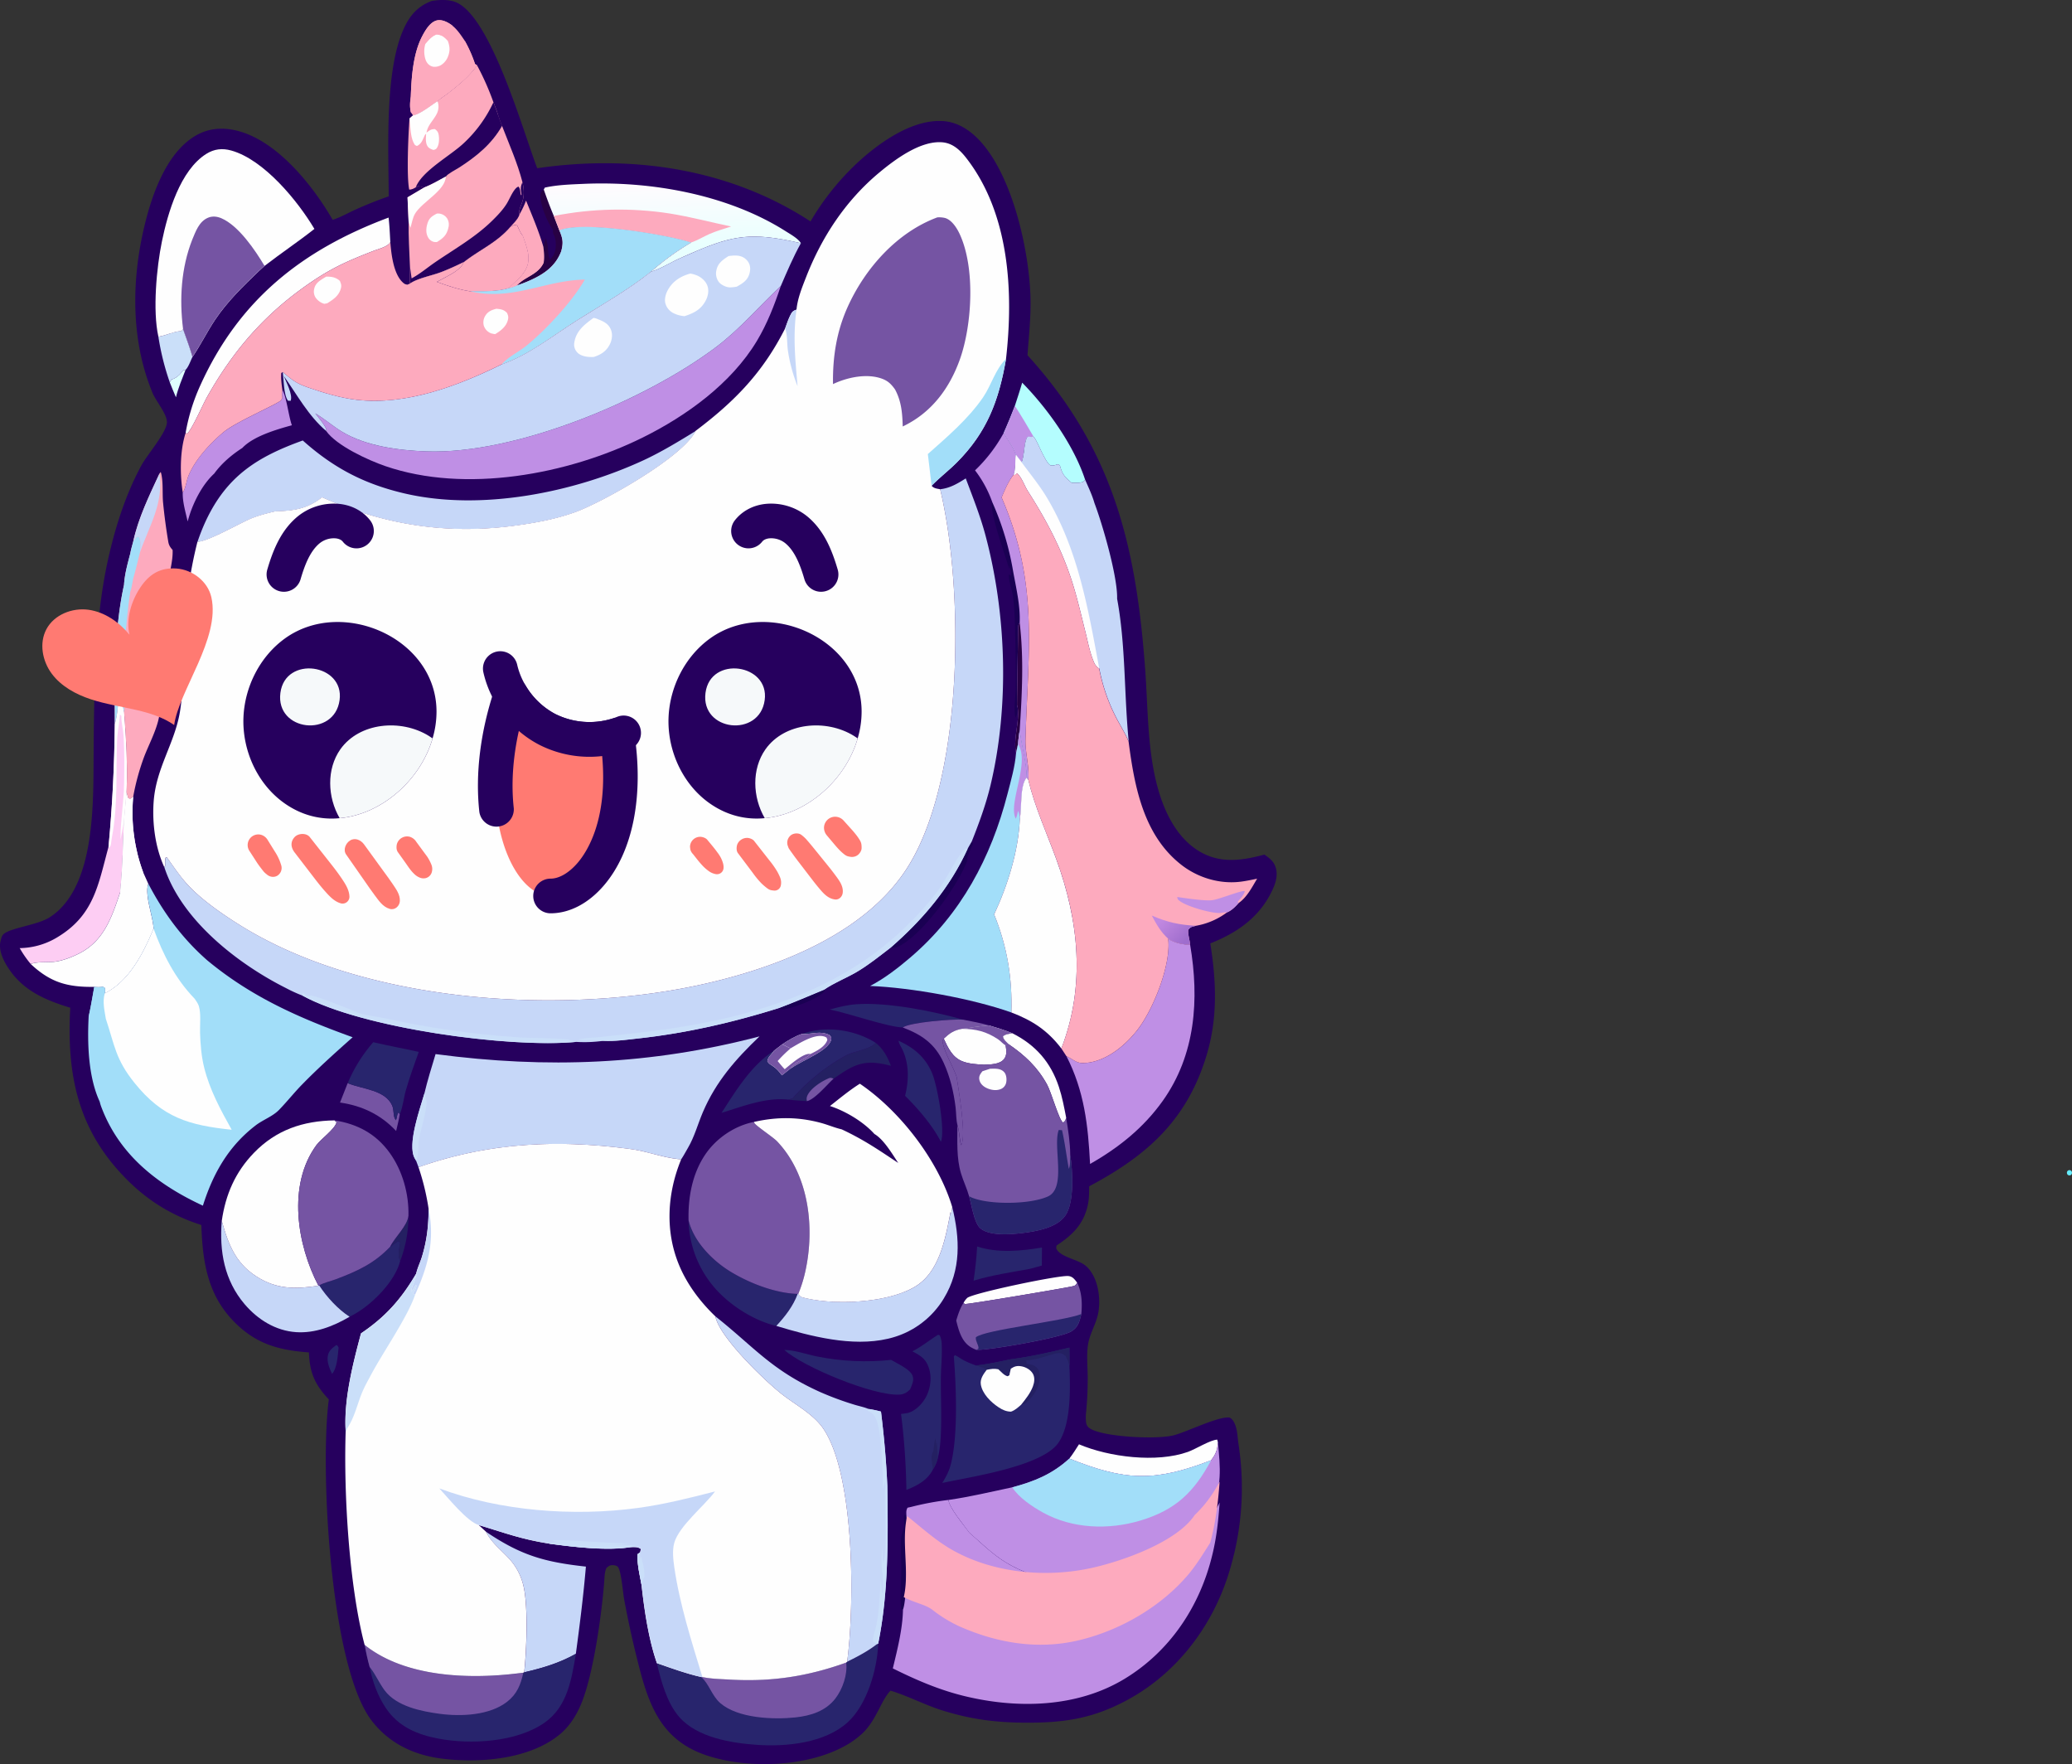 <svg xmlns="http://www.w3.org/2000/svg" xmlns:xlink="http://www.w3.org/1999/xlink" viewBox="0 0 1959.91 1668.36"><rect x="0" y="0" width="1959.91" height="1668.36" fill="#333333" stroke="none"/><defs><style>.cls-1{fill:#26005e;}.cls-2{fill:#defefe;}.cls-3{fill:#1a0053;}.cls-4{fill:#28256d;}.cls-5{fill:#242062;}.cls-6{fill:#280144;}.cls-7{fill:#fefefe;}.cls-8{fill:#7554a3;}.cls-9{fill:#fdaabe;}.cls-10{fill:#cadff9;}.cls-11{fill:#bf8fe5;}.cls-12{fill:#b4fdfe;}.cls-13{fill:#c6d7f8;}.cls-14{fill:#fdcdf3;}.cls-15{fill:url(#linear-gradient);}.cls-16{fill:#a2def9;}.cls-17{fill:url(#linear-gradient-2);}.cls-18{fill:#64ecfc;}.cls-19{fill:#f6f9fa;}.cls-20{fill:#ff7a72;}</style><linearGradient id="linear-gradient" x1="636.88" y1="-4453.97" x2="634.99" y2="-4392.14" gradientTransform="matrix(1, 0, 0, -1, 0, -4219.27)" gradientUnits="userSpaceOnUse"><stop offset="0" stop-color="#e8fffe"/><stop offset="1" stop-color="#fffbfe"/></linearGradient><linearGradient id="linear-gradient-2" x1="1123.77" y1="-5106.41" x2="1102.47" y2="-5085.53" gradientTransform="matrix(1, 0, 0, -1, 0, -4219.27)" gradientUnits="userSpaceOnUse"><stop offset="0" stop-color="#9f6dcd"/><stop offset="1" stop-color="#c188e0"/></linearGradient></defs><g id="Layer_2" data-name="Layer 2"><g id="Layer_1-2" data-name="Layer 1"><path class="cls-1" d="M408.51.87C415.92-.29,425.2-.76,432.16,2.5c33,15.46,63,122.85,76,156.61,89.48-13.11,181.77.17,258.5,50.29A247.07,247.07,0,0,1,810,154.9c20.28-19,51.94-41.95,81.3-40.44,15.3.79,27.78,9.67,37.51,20.87,29.09,33.47,44.33,100,45.89,144.57.65,18.75-1.48,37.38-2.78,56.06,81.23,89.26,102.85,180.38,111.36,297.87,2.63,36.33,2,74.91,11.57,110.26,6.44,23.95,18.68,49.46,41.27,62,19.48,10.82,39.58,7.55,59.93,2.12,4.17,3,7.83,5.52,9.93,10.33,3.08,7.07,1.31,14.82-1.68,21.58-11.74,26.51-33.34,41.8-59.48,52.08,5.77,36.35,7.16,71-3.79,106.72-18.66,60.76-56.25,94.07-110.77,123-.08,5.35,0,10.95-1,16.21-3.62,19.05-14.43,29.68-29.9,39.81l-.28,2.64c3.4,8.42,20.53,10.21,28,16.62,11.94,10.26,14.9,32.48,11.15,47.2-2.4,9.43-7.69,17.79-9.13,27.58-1.39,9.43-.35,20-.25,29.63a323.09,323.09,0,0,1-1.49,33.79,41.39,41.39,0,0,0,0,10c.48,3,1.79,4.53,4.41,6,13.82,7.8,63.56,10.16,79,5.86,13.23-3.67,41-17.58,52.1-16.71a9.59,9.59,0,0,1,4.46,4.71c3.31,6.2,3.11,13.91,4.22,20.73q.57,3.67,1,7.36c.32,2.47.6,4.93.84,7.4s.45,4.93.62,7.41.31,4.95.42,7.43.18,5,.22,7.43,0,5,0,7.44-.09,5-.19,7.44-.23,4.95-.4,7.43-.37,5-.61,7.42-.5,4.93-.81,7.39-.64,4.91-1,7.37-.78,4.9-1.22,7.34-.91,4.87-1.42,7.3-1,4.85-1.62,7.26-1.18,4.82-1.82,7.21-1.31,4.79-2,7.16c-15.14,52.13-49.12,97.9-97.1,123.89-32,17.36-59,21.59-94.78,21.53-28.83,0-53.06-3-80.69-11.72-16.62-5.22-32.22-13.64-48.67-18.57-9.09,9.57-12.86,26.75-25.8,39.71-1.36,1.29-2.77,2.54-4.22,3.73s-2.94,2.34-4.47,3.44-3.1,2.14-4.69,3.13-3.23,1.93-4.9,2.8c-35.47,19.21-89.31,21.1-127.48,9.2-45.83-14.27-57.5-48.81-68-91.53q-7.15-28.47-12.46-57.34c-1.11-6.35-2.56-25-5.55-29.79-.88-1.4-2.89-1.87-4.45-2-3.22-.22-4.3.66-6.59,2.54-1.92,4-1.8,8.26-2.14,12.62-2.32,30.56-10.28,88.68-22,116.42-4.59,10.83-11,21-20.14,28.5-28.49,23.49-75.18,27.2-110.3,23-26.92-3.21-50.59-14.08-67.43-35.88-39.72-51.39-49.17-240.15-40.64-304-13.13-13.78-18.23-25.32-18.82-44.41-26.81-2-47.69-7.15-67.77-26.06-27.79-26.14-32.78-58.06-34-94.46-31.15-9.87-55.93-26.45-77.8-50.74C71.93,1062.65,63.22,1012,66.47,953.06c-24.68-7.57-46.24-16.82-60.22-40.12-4-6.59-7.77-15.54-5.64-23.34.58-2.11,1-4.46,2.61-6,6-6,31.85-8.62,43.37-15.84a54.33,54.33,0,0,0,4.52-3.14c1.46-1.12,2.87-2.3,4.21-3.55C90.45,828.3,88.18,755.54,88.58,711q.11-33.44,1.14-66.87c1.41-39.68,4.19-78.45,13-117.27,6.74-29.73,16.55-60.15,31.18-87,5.21-9.56,23.71-30.87,24-40.37.22-7.85-10.34-20-13.58-27.82-20.53-49.45-20.07-105.89-7.84-157.33,7-29.56,20.61-69.61,48.5-86,12.51-7.36,26.32-8.14,40.14-4.51,37.6,9.87,71.12,52.07,89.52,84.05,7.16-2.18,14.29-6.33,21.15-9.44q15.64-7.11,31.9-12.74C367.54,141.39,363.66,67,382,27,387.67,14.49,395.46,5.61,408.51.87Z"/><path class="cls-2" d="M160.58,361.55l1.64-2.67c3.62-.87,7.26-3.78,9.47-6.73,1.74-2.33,1.29-1.8,3.86-2.42-3.33,8.56-6.93,17.11-9.13,26C164.45,371,162.36,366.35,160.58,361.55Z"/><path class="cls-3" d="M736.25,953.52c14.64-5.37,29-11.7,43.41-17.61l.1,2.06c-7.62,7.41-28.62,15-39.2,16.89Z"/><path class="cls-4" d="M318.2,1272c1.59,1,.77.26,2.06,2.5-.68,6.94-1.37,19.83-6.19,24.79-2.39-4.94-5-11.35-4-16.93C311,1277.13,314.24,1275,318.2,1272Z"/><path class="cls-5" d="M369,1179.18c4.46-9.22,16.36-19.64,17.39-29.49a120,120,0,0,1-7.89,43c-2.56-5.93-1-11.67.12-17.72l-1.82-.82.06-.42C374.09,1175.41,371.54,1177.27,369,1179.18Z"/><path class="cls-3" d="M854.14,1522.26l-1.77-.21c-1.4-12.07.16-25.43.24-37.69.06-9.7-1.06-20-.25-29.67.47-5.51,3.58-9.11,2.92-15-.31-2.87-.51-4.37.34-7.12l1.72.28C858.27,1447.9,858.69,1510.85,854.14,1522.26Z"/><path class="cls-3" d="M919.24,795.77l1.1,2.47c-2.25,4.93-5.1,10.47-6,15.84l1.3-1.9c-8.15,23.72-44.12,74.09-67,83.44-2.35,1-3.63.79-6.07.48,30.35-26.42,56.07-56.74,72.81-93.6Z"/><path class="cls-6" d="M514.36,179.26c2.94,8.44,6,16.73,9.5,25l5.27,13.7c3.27,7.82,3.85,11.52,1.77,19.69-5.23,14-16.09,21.58-29.24,27.5a134.16,134.16,0,0,1-12.85,5c7.74-8.64,20.09-10,25.45-21.69.94-5.17.3-9.78-.29-14.94a51.74,51.74,0,0,1,2.15-8c3.23,5.82,1.18,13.65,4.06,19.89a15.64,15.64,0,0,0,3.9-5.19c2.19-5,2.3-12.81,0-17.72-1-2.23-.86-.95-1-3.76,0-.59,0-1.18,0-1.77a3.16,3.16,0,0,1-.43-.38c-5.09-6.48-12.17-24.36-11.43-32.59C511.56,181.07,512.25,180.91,514.36,179.26Z"/><path class="cls-3" d="M956.79,540.61c-.79-1.79-1.41-3.68-2.09-5.51l0,2.68-.32-.31c-3.06-11-19.1-54.62-15.77-62.51a269.26,269.26,0,0,1,19.65,65.12c2.8,15.53,7,33,6.23,48.78a7.68,7.68,0,0,0-1.38,3.24c0,.21-1.28,74-1.11,75a9.21,9.21,0,0,0,.49,1.39c.08,4.1.13,6.52-2,10.1-1.83-7.93.19-19.52.3-27.79q.12-22.29-.38-44.57c-.43-13.67-.42-28.14-2.15-41.68-.93-7.3-4.21-14.12-4.13-21.47l1.75,1.32,1.21-1.91-.67.41Z"/><path class="cls-7" d="M911.49,1232a20,20,0,0,1,3.39-4.48c5-4.52,86.39-21.65,95.68-20.73,4.16.42,6,3.29,8.36,6.31-1.79,2.75-1.77,2.8-5.08,3.53-9.13,2-99.23,17.2-101.41,16.63Z"/><path class="cls-7" d="M957.53,977.15c21.93,11,36.3,27.29,44.08,50.75,3.15,9.5,5,19.41,6.91,29.23-.81,2.62-.74,3-2.92,4.55-3.85-2.23-11-28.5-15.21-36.09-9.11-16.56-21-27.58-36.45-38.16-2.11-2.14-4.83-4.15-5.29-7.27C950.86,977.94,954.57,977.75,957.53,977.15Z"/><path class="cls-8" d="M328.88,1024.32l1.19.5c13,5.23,34.31,6,40.85,20.66,1.07,2.39,1.15,5.12,1.46,7.68s.52,4,2,6.24c1.5-2.72.62-4.91,2.59-7.41l1.17,1.73c-.81,5.34-2.23,10.64-3.43,15.91-14.53-15.52-32.29-23.92-53.09-26.92Z"/><path class="cls-9" d="M497.59,189.7c5.77,14.28,12.13,28.94,16.38,43.74.59,5.16,1.23,9.77.29,14.94-5.36,11.66-17.71,13.05-25.45,21.69a31.24,31.24,0,0,1-7.46,2.52c6-6.55,12.72-10.49,16.72-19.17,4.64-10-.19-20.83-3.45-30.48-2.36-2.13-3.88-6.77-5.39-9.7-3.09-.94-3.82,0-6.67,1.39,2.92-3.35,7.22-7.23,8.6-11.47A90.29,90.29,0,0,0,497.59,189.7Z"/><path class="cls-9" d="M494.62,222.94c-1-6.79-2.82-11.06-.93-18.11l0,.75,1.71-.63c6.09,15.46,5.86,32.16,11.22,47.79,2.45-1.65,4.79-3.41,7.62-4.36-5.36,11.66-17.71,13.05-25.45,21.69a31.24,31.24,0,0,1-7.46,2.52c6-6.55,12.72-10.49,16.72-19.17C502.71,243.37,497.88,232.59,494.62,222.94Z"/><path class="cls-10" d="M173.15,311.07c3,8.76,6.46,17.53,8.92,26.47-1.69,3.37-3.85,9.77-6.52,12.19-2.57.62-2.12.09-3.86,2.42-2.21,3-5.85,5.86-9.47,6.73l-1.64,2.67a244.4,244.4,0,0,1-10.76-43.12c7-1.07,13.3-4.45,20.68-5.33l1.28-.14Z"/><path class="cls-5" d="M828.27,986.21c7.06,5.49,11.36,13.51,14.48,21.76-16.12-4.12-27-4.77-41.75,3.94-4.3,2.53-8.37,5.49-12.55,8.21-6,5.46-17.85,19.73-25.17,21.23-5.93-.29-11.78-.75-17.68-1.36,1.42-.35,2.82-.85,4.21-1.3a186.54,186.54,0,0,1,50.34-40.43C807.76,994.12,823.23,992.43,828.27,986.21Z"/><path class="cls-8" d="M763.28,1041.35a7.51,7.51,0,0,1,.29-4.89c2.68-6.65,12.47-13.09,18.69-15.93,3-1.39,3.21-1.55,6.19-.41C782.47,1025.58,770.6,1039.85,763.28,1041.35Z"/><path class="cls-4" d="M784.81,954.72c8.51-2.28,16.62-4.38,25.45-5,29.54-2,72.36,6.57,100.77,14.58-9.62-.72-50.5,2.49-57.09,7.41C839.6,971.29,802.31,958.18,784.81,954.72Z"/><path class="cls-4" d="M924.28,1178.82c19.25,6.49,41.74,4.32,61.34,1l-.17,17.1-11.63,3.16c-17.68,3.18-35.69,5.88-52.89,11.1C922.5,1200.34,923.68,1189.75,924.28,1178.82Z"/><path class="cls-8" d="M853.94,971.74c6.59-4.92,47.47-8.13,57.09-7.41,8.11,1.65,16.38,3.06,24.32,5.38-8.53.68-17,2-25.48,3.3-7.65,1.4-11.53,4.07-17.16,9.35-1.46,2.16-1.41,2.08-.83,4.51,2.51,10.61,9.33,21,13,31.48,1.75,11.41,9.64,57.08,4.29,64.77-1.77-6.34-1.47-12.78-3.48-19-1.35-5-1.16-11.51-1.79-16.75-1.76-14.46-5.21-29-11.29-42.28C884.31,987,871.81,978.49,853.94,971.74Z"/><path class="cls-4" d="M849.83,984.24c14.38,6.41,25.14,15.32,31.63,30.15,5,11.31,12.82,54.42,8.54,65.46-7.79-15.34-21.69-31.48-33.89-43.49,3.82-15.19,4-31.85-3.67-46a24.61,24.61,0,0,1-2.17-4.65C850.12,985.24,850,984.74,849.83,984.24Z"/><path class="cls-7" d="M935.35,969.71c7.52,2.22,14.9,4.48,22.18,7.44-3,.6-6.67.79-8.88,3,.46,3.12,3.18,5.13,5.29,7.27l-2.68,1.2c.61,4.38,1.5,9-1.38,12.8-4,5.37-13.24,5.28-19.22,5.5-6.44-.31-14-.77-20-3.08-9.76-3.71-13.77-12.69-17.92-21.49,5.63-5.28,9.51-8,17.16-9.35C918.33,971.74,926.82,970.39,935.35,969.71Z"/><path class="cls-8" d="M935.35,969.71c7.52,2.22,14.9,4.48,22.18,7.44-3,.6-6.67.79-8.88,3,.46,3.12,3.18,5.13,5.29,7.27l-2.68,1.2c-2.41-1.16-4.79-4.16-7.18-5.74-11.26-7.44-20.77-9.74-34.21-9.88C918.33,971.74,926.82,970.39,935.35,969.71Z"/><path class="cls-4" d="M741.88,1276.68c9.8.07,20.85,4.15,30.59,6.1q4.34.88,8.7,1.59c2.92.48,5.84.89,8.77,1.26s5.85.66,8.79.92,5.88.44,8.83.58,5.89.21,8.84.24,5.9,0,8.85-.09,5.9-.23,8.84-.43,5.88-.46,8.81-.77c5.8,3.56,17.86,8.64,20.31,15,1.7,4.43-.73,8.94-2.36,13-3.1,2.91-5.75,4.59-10.09,4.85C826.58,1320.39,760.08,1293,741.88,1276.68Z"/><path class="cls-4" d="M369,1179.18c2.58-1.91,5.13-3.77,7.86-5.46l-.06.42,1.82.82c-1.1,6-2.68,11.79-.12,17.72-4.74,18.68-25,39.22-41.1,48.9-2.19,1.31-4.39,2.57-6.66,3.71-10.88-7-21.8-18.81-28.78-29.67,4.56-2.6,10.81-3.9,15.78-5.77C338,1202.23,353.88,1195,369,1179.18Z"/><path class="cls-7" d="M1020.63,1365.93c28.51,12.11,73.33,17.73,103,7.18,7.29-2.59,21.31-11.43,27.78-11.59l.59,2.47c-.56,7.72-1.85,11-6.43,17.08-53.33,20.61-81.26,19.63-134.09-1.65C1014.85,1375.2,1017.67,1370.44,1020.63,1365.93Z"/><path class="cls-4" d="M353,985.63c14.32,3.35,28.76,6,43.1,9.19-4.27,12-8.68,24-12.2,36.31-2,6.93-2.85,16.23-5.77,22.59L377,1052c-2,2.5-1.09,4.69-2.59,7.41-1.47-2.21-1.68-3.7-2-6.24s-.39-5.29-1.46-7.68c-6.54-14.7-27.83-15.43-40.85-20.66l-1.19-.5q1.1-2.64,2.31-5.24t2.52-5.14q1.31-2.54,2.72-5c.95-1.66,1.92-3.3,2.93-4.92s2.06-3.22,3.13-4.79,2.18-3.13,3.32-4.67,2.3-3,3.5-4.52S351.74,987.06,353,985.63Z"/><path class="cls-4" d="M651.31,1154.13c5,20.38,22.68,38.27,40.22,48.81,17.79,10.68,42,20.09,62.92,20.72-4.34,11.65-11.86,21.25-20.22,30.29-18.25-4.25-37.66-15.82-51.18-28.67A100.86,100.86,0,0,1,651.31,1154.13Z"/><path class="cls-11" d="M267.09,368.78c3.94,6.53,5.86,24.66,9,33.4-14.31,3.94-36.38,10.31-46.89,21.48-9.87,6.33-19.67,14.62-26.53,24.18-11.21,10.27-19.68,26.91-24,41.31-.4,1.33-.8,2.64-1.18,4-1.9-8.64-4.94-18.53-4.64-27.37,3-4.37,3.35-10.83,5.39-15.77,6.39-15.49,20.69-31,33.47-41.53,11.46-9.43,50.63-26.27,54-29.8a10.86,10.86,0,0,0,1.35-2.49,29.39,29.39,0,0,1-.22-5.93C267,369.74,267,369.27,267.09,368.78Z"/><path class="cls-12" d="M966.88,361.91c23.81,24.16,48.87,59.22,59.55,91.81a11.66,11.66,0,0,1-1,1.23c-2.38,2.24-8.54,1.56-11.78,1.68-5.89-5.13-8.39-7.22-10.63-14.79-.63-2.14,0-1.08-2-2.82-2.25.62-4.64,1.51-7,1.16-4.35-.65-12.35-21.95-15.54-26.19l-1-1.22c-3.14,1.32-5.46-1.2-6.66,1.88-2.64,6.81-2,15.3-4.61,22.46l-5.44-7c-1.84-6.67-7.83-14.54-11.39-20.63,3.81-8.44,7.24-16.95,10.56-25.59C962.31,376.56,964.75,369.27,966.88,361.91Z"/><path class="cls-11" d="M960,383.85c6.16,9.45,11.84,19.19,17.54,28.92-3.14,1.32-5.46-1.2-6.66,1.88-2.64,6.81-2,15.3-4.61,22.46l-5.44-7c-1.84-6.67-7.83-14.54-11.39-20.63C953.23,401,956.66,392.49,960,383.85Z"/><path class="cls-9" d="M482.56,214.63c2.85-1.36,3.58-2.33,6.67-1.39,1.51,2.93,3,7.57,5.39,9.7,3.26,9.65,8.09,20.43,3.45,30.48-4,8.68-10.7,12.62-16.72,19.17-11.58,3.49-24.82,2.85-36.84,2.87-10.74-1.61-21.13-5.26-31.34-8.88,1.81-.94,3.62-1.9,5.42-2.86,6.3-3.39,17.83-8.82,19.92-15.78C453.46,236.13,469.54,229.72,482.56,214.63Z"/><path class="cls-4" d="M863,1278c8.93-4.49,16-10.53,24.43-15.69l1.48.54a22.67,22.67,0,0,1,1.88,9.29c.44,10.18-.67,20.8-.82,31-.29,20,2.09,57.56-2.83,75.46a33,33,0,0,1-4.76,11.18c-.05.14-.1.28-.16.42-5.19,9.91-14.91,14.94-24.85,18.87q-.29-18-1.55-36t-3.53-35.89a54.22,54.22,0,0,0,6.1-.84c7-1.54,13.65-8.31,17.08-14.38,4.5-8,6.1-18.31,3.48-27.18C876.1,1285.27,871.3,1282.35,863,1278Z"/><path class="cls-5" d="M882.35,1389.84c-.22-5.09-2.31-10.93-.31-15.8a13.14,13.14,0,0,0,1.18-4.52,92.71,92.71,0,0,1,1.35-9.2,25.75,25.75,0,0,1,1.06,7.1l.8-4c-.35,4.76.56,10.35.68,15.23A33,33,0,0,1,882.35,1389.84Z"/><path class="cls-9" d="M388.56,91.3c.68-18.52,2.16-40.76,11-57.44,2.91-5.46,7.44-13.23,13.93-14.6,5-1,10.36,1.94,14.18,4.79,5,4,8.19,9,11.74,14.17a124.74,124.74,0,0,1,9.89,22.3l2,1.32c-8,10.85-17.12,18.18-27.64,26.39-3,2.34-7.36,4.86-9.79,7.59-6.36,3.94-16.3,12.13-23.39,13.46-.12-1.5-1-2-1.9-3.19C387.42,100.73,387.81,96.64,388.56,91.3Z"/><path class="cls-7" d="M402.4,41.33c3-3.46,6.17-7.31,10.64-8.78,5,.53,7,2.16,10.41,5.79,2.25,5.79,2.46,10.42-.14,16.18-1.61,3.56-5,7.16-8.87,8.2-2.87.77-5.33.75-7.89-.92-3.62-2.37-4.66-6.65-5.13-10.68A24.94,24.94,0,0,1,402.4,41.33Z"/><path class="cls-9" d="M388.56,91.3c.68-18.52,2.16-40.76,11-57.44,2.91-5.46,7.44-13.23,13.93-14.6,5-1,10.36,1.94,14.18,4.79a69.71,69.71,0,0,1,2.87,10.43c-1.7.38-2.66,0-4.31-.44a7.42,7.42,0,0,0-2.82,4.3c-3.36-3.63-5.4-5.26-10.41-5.79-4.47,1.47-7.62,5.32-10.64,8.78l-2.47-.4c-6.73,6-5.92,42.51-6.44,51.75-.13,2.3-.15,4.64-.33,6.93a12,12,0,0,1-1.85,5.13c-1.54-.11-.66.12-2.42-1.19C388.54,99.44,388.52,95.42,388.56,91.3Z"/><path class="cls-9" d="M439.45,38.22a124.74,124.74,0,0,1,9.89,22.3l2,1.32c-8,10.85-17.12,18.18-27.64,26.39-3,2.34-7.36,4.86-9.79,7.59-6.36,3.94-16.3,12.13-23.39,13.46-.12-1.5-1-2-1.9-3.19-1.15-5.36-.76-9.45,0-14.79,0,4.12,0,8.14.33,12.25,1.76,1.31.88,1.08,2.42,1.19,12.76-10.34,35.46-32.45,44.24-46C440.57,51,441.25,47.27,439.45,38.22Z"/><path class="cls-11" d="M949.42,409.44c3.56,6.09,9.55,14,11.39,20.63-.77,6.35.15,12.76-1.95,18.82-5,6.14-8.36,14.33-11.44,21.6,35.41,81.75,25,143.81,22.61,229.07-.35,12.56,3.81,25.78,2.67,38l-1.6-2.14c-.34-14.87-5-30-6.58-44.86-.59,4.4-1.29,8.8-1.6,13.23l-1.82,8.38c-3-13.89,3.62-29,1.42-43.68a9.21,9.21,0,0,1-.49-1.39c-.17-1,1.07-74.77,1.11-75a7.68,7.68,0,0,1,1.38-3.24c.75-15.76-3.43-33.25-6.23-48.78A269.26,269.26,0,0,0,938.64,475a109,109,0,0,0-16.35-30.17A145.75,145.75,0,0,0,949.42,409.44Z"/><path class="cls-6" d="M964.52,588.86c4,33.81,2.24,67.83,0,101.68-.59,4.4-1.29,8.8-1.6,13.23l-1.82,8.38c-3-13.89,3.62-29,1.42-43.68a9.21,9.21,0,0,1-.49-1.39c-.17-1,1.07-74.77,1.11-75A7.68,7.68,0,0,1,964.52,588.86Z"/><path class="cls-13" d="M209.77,1154.66c6.63,23.78,14,42.09,36.61,54.83,18,10.13,35,9.48,54.84,6.45l.7-.32c7,10.86,17.9,22.72,28.78,29.67-15.22,8.94-32.65,15.8-50.63,14.57-19.43-1.32-36.31-11.91-48.7-26.47C212.22,1210.88,207.4,1183.38,209.77,1154.66Z"/><path class="cls-4" d="M758.43,977.87c19.64-7.1,42.82-5,61.62,3.84a72.7,72.7,0,0,1,8.22,4.5c-5,6.22-20.51,7.91-28.12,12a186.54,186.54,0,0,0-50.34,40.43c-1.39.45-2.79,1-4.21,1.3-21.55-2.28-42.87,6.39-63.07,12.51,13.67-21.15,28-44.87,49.69-58.87l7.77-6C745.87,983.74,751.74,980.17,758.43,977.87Z"/><path class="cls-7" d="M758.43,977.87l1,0c9.28.27,16.32-3.34,25.21,1,1,1.42,2,2,1.67,3.88-1.15,6.31-9.83,11.48-15,14.51-7.74,4.52-15.58,8-23.07,13-.17.11-.36.2-.54.3l-8.1,6.38c-2.79-3.75-5-6.39-8.9-8.93-2.15-1.41-3.57-2.1-4.89-4.39.77-4,2.85-5.35,5.24-8.47l1.16-1.55,7.77-6C745.87,983.74,751.74,980.17,758.43,977.87Z"/><path class="cls-8" d="M732.22,993.63l7.77-6c2.59,1.36,5.17,2.67,7.86,3.85a116.35,116.35,0,0,0-12.27,12c2.17,2.55,4.31,5.32,6.68,7.69,5.13-4.11,16.71-14.59,23.33-14.48a6.35,6.35,0,0,1,1,.14c-5.48,5.83-13.66,6.32-18.84,13.73l-8.1,6.38c-2.79-3.75-5-6.39-8.9-8.93-2.15-1.41-3.57-2.1-4.89-4.39.77-4,2.85-5.35,5.24-8.47Z"/><path class="cls-8" d="M758.43,977.87l1,0c9.28.27,16.32-3.34,25.21,1,1,1.42,2,2,1.67,3.88-1.15,6.31-9.83,11.48-15,14.51-7.74,4.52-15.58,8-23.07,13-.17.11-.36.2-.54.3,5.18-7.41,13.36-7.9,18.84-13.73,5.59-2.71,13.07-6.38,15.68-12.41.63-1.49.28-1.24-.36-3.1a7.62,7.62,0,0,0-2.74-1.19c-9.26-2.39-23.51,6.8-31.28,11.3-2.69-1.18-5.27-2.49-7.86-3.85C745.87,983.74,751.74,980.17,758.43,977.87Z"/><path class="cls-14" d="M108.61,684.69c4.35-15,3.16-34.16,5.89-50.17,1.28,12.79.07,26.56,2.88,39,1.89,25,3.47,50.61,2.28,75.73l-2.48,28.25c-.94,22.12-1.22,44.33-3.56,66.37-7.8,23.33-15.25,45.92-38.74,57.79-6.77,3.43-15.2,6.73-22.71,7.76-7,1-16.74-.27-23.12,2.24a102.19,102.19,0,0,1-10.41-15,70.27,70.27,0,0,0,34.25-9.46c35.94-20.91,39.84-49.86,49.7-86.09C106.38,760.75,108.11,725.36,108.61,684.69Z"/><path class="cls-7" d="M108.61,684.69c4.35-15,3.16-34.16,5.89-50.17,1.28,12.79.07,26.56,2.88,39,1.89,25,3.47,50.61,2.28,75.73l-2.48,28.25L114,794l0-1.44c-.08-17.15,3.18-34.2,3.38-51.39.18-14.93.46-30-.47-44.95-.41-6.51-2.2-12.62-2.14-19.14l-1.36-1.3c-.52,8.32-2.35,16.58-2.66,24.83-1.14,30,.87,61.25-4.83,90.92-.45,2.31-.63,4.62-1,6.94-.31,1.87-.23,1.27-1.54,3.11l-.72-.37C106.38,760.75,108.11,725.36,108.61,684.69Z"/><path class="cls-7" d="M175.54,409.56A184.28,184.28,0,0,1,189.23,365c36.65-81.27,96.24-128.53,178.33-159.23.9,7.71,1.2,15.51,1.65,23.25-2.27,4.3-11,6.34-15.76,8.19-27.59,10.68-42.95,17.76-67.29,35.31-38.8,28-67,61.43-90.3,102.92-3.89,6.9-14.38,30.86-18.78,34.63Z"/><path class="cls-8" d="M1018.92,1213.08c4.49,9.33,4.83,19.52,3.92,29.66-1.72,7.11-3,12.62-9.71,16.54-10.24,6-75.85,17.58-89.58,17.36a40.06,40.06,0,0,1-5.23-2.54c-8.76-5.33-11.51-15.94-13.82-25.21,1.76-5.92,3.65-11.67,7-16.91l.94,1.26c2.18.57,92.28-14.63,101.41-16.63C1017.15,1215.88,1017.13,1215.83,1018.92,1213.08Z"/><path class="cls-4" d="M1022.84,1242.74c-1.72,7.11-3,12.62-9.71,16.54-10.24,6-75.85,17.58-89.58,17.36l1.83-1c1.1-2.36-2.82-7-2.34-10.87C930.67,1257.69,1005.32,1249.62,1022.84,1242.74Z"/><path class="cls-13" d="M459.74,1448.67c33,22.24,55.1,28.61,94.47,32.92-2.37,27.72-5.79,54.91-9.51,82.45-15.49,8.74-31.52,13.5-48.79,17.5,2.22-20.19,3.79-61.23-.47-80.54a57.55,57.55,0,0,0-9.87-22.07c-7.86-10.45-18.91-17.32-25.26-29.16Z"/><path class="cls-9" d="M451.29,61.84q4.51,8.41,8.38,17.15t7.06,17.73c1.38,3.58,2.92,7.18,4,10.85a107.83,107.83,0,0,0,4.16,11.54c-9.9,17.28-24.19,28.81-40.73,39.43C431,160.61,423.93,164,421.69,167c-6.65,3.58-13.38,7.64-20.44,10.34a30.94,30.94,0,0,0-5.56-1.37l-2.44,1.26c-2.21,1.22-3.63,2-6.17,2.11-2.65-12.89-.82-53.14.3-67.29l3.09-2.74c7.09-1.33,17-9.52,23.39-13.46,2.43-2.73,6.8-5.25,9.79-7.59C434.17,80,443.34,72.69,451.29,61.84Z"/><path class="cls-7" d="M413.86,95.82a14.41,14.41,0,0,1-.41,11.12c-2.91,6.44-8.39,10.62-9.89,17.81,0,.22-.11.45-.16.67,3.21-2.23,4-3.25,8-3.36,2.2,1.75,3.1,2.81,3.58,5.67.64,3.78.45,9-1.79,12.27-.92,1.33-1.69,1.31-3.13,1.84-2.59-.93-4.85-1.69-6.12-4.41-1.56-3.34-1.06-7.43-.87-11-1.29,1.4-.93.78-1.68,2.4-1.83,4-2.92,7.28-7.05,9.24l-1.76-.87c-4.67-6.56-4.16-17.39-5.2-25.18l3.09-2.74C397.56,108,407.5,99.76,413.86,95.82Z"/><path class="cls-1" d="M466.73,96.72c1.38,3.58,2.92,7.18,4,10.85a107.83,107.83,0,0,0,4.16,11.54c-9.9,17.28-24.19,28.81-40.73,39.43C431,160.61,423.93,164,421.69,167c-6.65,3.58-13.38,7.64-20.44,10.34a30.94,30.94,0,0,0-5.56-1.37l-2.44,1.26c5.82-15.51,32.82-29.94,45.31-41.74A123.66,123.66,0,0,0,466.73,96.72Z"/><path class="cls-1" d="M470.74,107.57a107.83,107.83,0,0,0,4.16,11.54c-9.9,17.28-24.19,28.81-40.73,39.43C431,160.61,423.93,164,421.69,167c-6.65,3.58-13.38,7.64-20.44,10.34a30.94,30.94,0,0,0-5.56-1.37c8.39-11.32,25.06-15.82,37-22.49q3.36-1.83,6.57-3.89t6.3-4.32q3.07-2.27,6-4.72t5.67-5.12C465.37,127.51,470.55,119.08,470.74,107.57Z"/><path class="cls-7" d="M119.66,749.29l1.62,5.52,1.83.72,2.89-2.06c-.14,1.5-.25,3-.35,4.52s-.16,3-.21,4.53-.09,3-.1,4.53,0,3,0,4.54.09,3,.16,4.53.17,3,.28,4.53.25,3,.41,4.52.33,3,.53,4.5.42,3,.65,4.49.5,3,.79,4.47.58,3,.9,4.45.66,2.95,1,4.42.75,2.92,1.14,4.38.83,2.91,1.27,4.36.91,2.88,1.39,4.32,1,2.86,1.5,4.28l4.92,11c-3.71,10.49,4.37,30.3,5,42.47-9.44,22.89-23,49.73-46.19,61.2a16.16,16.16,0,0,0,0-5.24l-1.7-1a30.91,30.91,0,0,1-6.45.24l-1.76-.18c-25.27.29-41.26-4-60.1-21.61,6.38-2.51,16.12-1.27,23.12-2.24,7.51-1,15.94-4.33,22.71-7.76,23.49-11.87,30.94-34.46,38.74-57.79,2.34-22,2.62-44.25,3.56-66.37Z"/><path class="cls-7" d="M119.66,749.29l1.62,5.52,1.83.72,2.89-2.06c-.14,1.5-.25,3-.35,4.52s-.16,3-.21,4.53-.09,3-.1,4.53,0,3,0,4.54.09,3,.16,4.53.17,3,.28,4.53.25,3,.41,4.52.33,3,.53,4.5.42,3,.65,4.49.5,3,.79,4.47.58,3,.9,4.45.66,2.95,1,4.42.75,2.92,1.14,4.38.83,2.91,1.27,4.36.91,2.88,1.39,4.32,1,2.86,1.5,4.28l-.48,4.35-1.27.46a88.66,88.66,0,0,1-6.83-14.44c-1.21-3.09-1.26-9.09-3.81-11.23a12.68,12.68,0,0,0-1.72,5.59c-.35,2.27-.5,3.9-1.83,5.82-2.21-4.52-.33-13.13-.63-18.35-.15,12.49,2,36.35-5.22,46.87,2.34-22,2.62-44.25,3.56-66.37Z"/><path class="cls-13" d="M900.7,1141.49c7.35,29.76,8.57,59.33-7.86,86.34-.36.61-.73,1.2-1.1,1.79s-.76,1.18-1.16,1.77l-1.19,1.72c-.4.58-.82,1.14-1.24,1.7s-.85,1.12-1.28,1.67-.87,1.1-1.33,1.63-.9,1.08-1.36,1.61-.93,1-1.4,1.56l-1.44,1.53c-.49.51-1,1-1.49,1.5s-1,1-1.52,1.45-1,1-1.55,1.42l-1.59,1.37c-.54.45-1.08.9-1.63,1.33s-1.1.88-1.66,1.3-1.12.84-1.69,1.25l-1.72,1.21c-.58.39-1.16.78-1.75,1.16s-1.18.76-1.78,1.12-1.2.73-1.81,1.08-1.22.69-1.84,1-1.23.66-1.86,1-1.25.63-1.89.94l-1.9.88c-.64.29-1.29.56-1.94.83s-1.29.54-1.94.79-1.31.5-2,.74-1.32.47-2,.69l-2,.64-2,.58c-.67.19-1.35.37-2,.54s-1.37.33-2,.48c-33.81,7.87-73-2.3-105.48-12.16,8.36-9,15.88-18.64,20.22-30.29l.61.09c2,3.08,3.53,3.17,7.12,4,28.38,6.72,78.68,4.57,104.28-11.51,22.66-14.23,28-46.32,32.68-70.13l.15,2C900.31,1146.14,900.38,1143.7,900.7,1141.49Z"/><path class="cls-15" d="M514.36,179.26l1-1.83c11.52-2.61,24.37-3,36.19-3.53C615.76,171,688.65,184,743.42,218.83c4.17,2.65,11.8,6.89,14.14,11.21-51.3-11.94-67.8-6.56-114.51,14.27-8.87,4-18.3,10-27.46,12.72a247.61,247.61,0,0,1,38.1-27.68c-22.74-7.49-103.64-20.93-124.56-11.43l-5.27-13.7C520.36,196,517.3,187.7,514.36,179.26Z"/><path class="cls-9" d="M523.86,204.22q3.39-.66,6.78-1.25c2.26-.4,4.53-.76,6.8-1.11s4.55-.66,6.83-1,4.55-.56,6.84-.81,4.57-.46,6.86-.66,4.58-.37,6.87-.51,4.58-.27,6.88-.37,4.59-.17,6.89-.22,4.59-.07,6.89-.07,4.59,0,6.89.08,4.59.13,6.89.23,4.59.23,6.88.38,4.58.32,6.87.52,4.58.43,6.86.68,4.56.52,6.84.82,4.55.62,6.83,1c19.43,3.12,38.71,8.24,58,12.3-6.82,2.22-13.71,4.13-20.3,7-5.71,2.49-11.7,6.21-17.54,8.12-22.74-7.49-103.64-20.93-124.56-11.43Z"/><path class="cls-9" d="M474.9,119.11c6.79,17.52,14.57,35,19.3,53.2,4.29,18.64-4.1,21.61-3,30.85-1.38,4.24-5.68,8.12-8.6,11.47-13,15.09-29.1,21.5-44.05,33.31-7.26,3.53-14.5,6.91-22.07,9.73-8.42,3.14-21.58,5.55-28.73,10.58l0-16.69c-.55-14-1.45-28-1.21-42.09l-1-22.84,15.77-9.32c7.06-2.7,13.79-6.76,20.44-10.34,2.24-2.95,9.26-6.36,12.48-8.43C450.71,147.92,465,136.39,474.9,119.11Z"/><path class="cls-7" d="M413.36,201.93c.44,0,.87,0,1.3,0a10.35,10.35,0,0,1,8.31,4.68,11,11,0,0,1,1.25,8.35c-1.55,7.23-4.8,10.19-10.91,13.95a13.4,13.4,0,0,1-3-.15,8.72,8.72,0,0,1-5.62-4.74c-2-3.89-1.66-8.31-.45-12.38C405.83,206.22,408.46,204.49,413.36,201.93Z"/><path class="cls-7" d="M421.69,167c-.4,13.33-22.47,23.91-29.08,35.07-2.25,3.79-3.15,9.1-4.32,13.37-.69-1.95-1.24-3.95-1.83-5.94l-1-22.84,15.77-9.32C408.31,174.61,415,170.55,421.69,167Z"/><path class="cls-1" d="M494.2,172.31c4.29,18.64-4.1,21.61-3,30.85-1.38,4.24-5.68,8.12-8.6,11.47-13,15.09-29.1,21.5-44.05,33.31-7.26,3.53-14.5,6.91-22.07,9.73-8.42,3.14-21.58,5.55-28.73,10.58l0-16.69,1.57,11.73c8.08-4.31,14.75-10.11,22.25-15.24,18.33-12.55,37.92-23.57,53.89-39.22,4.82-4.72,9.8-9.88,13.46-15.58,3-4.62,5.4-11.44,9.17-15.25a6.1,6.1,0,0,1,2.32-1.52c2,2.11,1.46,5.19,2.36,8l.58-.13c-.55-3.43-1.26-6.63.05-10C493.59,173.67,493.91,173,494.2,172.31Z"/><path class="cls-9" d="M150.89,447.77l1.17-1.42c2.58,8.33,1.37,19.93,2.17,28.79q1.83,18.62,4.92,37.06c.55,3.46,1.84,5.33,4.12,7.94.41,9.52-2.57,19.31-3.74,28.78-1.59,12.78-2.69,25.69-3.76,38.52-2.3,27.59.2,69.33-6.15,94.27-3,11.67-8.92,22.71-13.26,33.94A222.14,222.14,0,0,0,126,753.47l-2.89,2.06-1.83-.72-1.62-5.52c1.19-25.12-.39-50.69-2.28-75.73-2.81-12.48-1.6-26.25-2.88-39-2.73,16-1.54,35.17-5.89,50.17-.21-42.65-.52-89.73,8.71-131.6.52-9.84,3.43-20.24,5.94-29.76.64-3.86,1.91-7.8,2.85-11.61C131.09,489.23,141.31,468.55,150.89,447.77Z"/><path class="cls-13" d="M150.89,447.77c3.89,28.74-9.39,48.7-18.47,74.63.13-4.38,1.15-10.85-1.11-14.62l-1.73-.07-3.47,4C131.09,489.23,141.31,468.55,150.89,447.77Z"/><path class="cls-16" d="M126.11,511.72l3.47-4,1.73.07c2.26,3.77,1.24,10.24,1.11,14.62-2.12,8.16-4,16.45-6.38,24.54-.87,4-1.38,8.79-2.78,12.62a554.7,554.7,0,0,0-5.72,67.87c-.3,15.36.35,30.8-.16,46.13-2.81-12.48-1.6-26.25-2.88-39-2.73,16-1.54,35.17-5.89,50.17-.21-42.65-.52-89.73,8.71-131.6.52-9.84,3.43-20.24,5.94-29.76C123.9,519.47,125.17,515.53,126.11,511.72Z"/><path class="cls-7" d="M209.77,1154.66c3.62-25,12.75-46.11,30.45-64.41,21-21.68,46.53-30.25,76.22-30.66l1.93,1.77c-1.65,6.61-14.71,15.64-19.16,21.73-27.56,37.73-18.16,94.44,2,132.85-19.83,3-36.84,3.68-54.84-6.45C223.73,1196.75,216.4,1178.44,209.77,1154.66Z"/><path class="cls-13" d="M977.52,412.77l1,1.22c3.19,4.24,11.19,25.54,15.54,26.19,2.35.35,4.74-.54,7-1.16,2,1.74,1.41.68,2,2.82,2.24,7.57,4.74,9.66,10.63,14.79,3.24-.12,9.4.56,11.78-1.68a11.66,11.66,0,0,0,1-1.23c3.12,7.22,6.62,14.49,8.78,22.06,7.53,19.77,22.06,69.89,21.43,90.45,8.21,44.18,6.53,90.45,11,135.11-3.19-7.78-8-15.2-11.85-22.69a170.36,170.36,0,0,1-16-46.42,12.76,12.76,0,0,1-5-6.2c-3.72-8.57-5.46-18.29-7.73-27.33-4.46-17.78-8.51-35.92-14.4-53.29-9.91-29.26-23.65-54.88-40.21-80.82-3.27-5.12-5.83-13.22-10.37-17.11l-2,1.77-1.12-.36c2.1-6.06,1.18-12.47,1.95-18.82l5.44,7c2.66-7.16,2-15.65,4.61-22.46C972.06,411.57,974.38,414.09,977.52,412.77Z"/><path class="cls-7" d="M958.86,448.89c2.1-6.06,1.18-12.47,1.95-18.82l5.44,7c7.9,10.81,16.86,21.66,23.75,33.11,29.75,49.42,39.42,106.24,49.77,162a12.76,12.76,0,0,1-5-6.2c-3.72-8.57-5.46-18.29-7.73-27.33-4.46-17.78-8.51-35.92-14.4-53.29-9.91-29.26-23.65-54.88-40.21-80.82-3.27-5.12-5.83-13.22-10.37-17.11l-2,1.77Z"/><path class="cls-16" d="M964.52,690.54c1.6,14.82,6.24,30,6.58,44.86-6.61,7.67-4.47,28.57-6.43,38.85-1.16,30.17-11.55,63.32-24.32,90.53,12.32,30.17,17.34,60.23,16.3,92.74-37-13.08-94.25-23.48-133.6-25.06,13.53-7.05,26.53-17.08,38.11-27C909,864.62,937.54,810.92,953,750.78c3.22-12.5,7.09-25.76,8.08-38.63l1.82-8.38C963.23,699.34,963.93,694.94,964.52,690.54Z"/><path class="cls-11" d="M964.52,690.54c1.6,14.82,6.24,30,6.58,44.86-6.61,7.67-4.47,28.57-6.43,38.85-.38-2.43-.4-5.24-1.79-7.3a31.45,31.45,0,0,1-2,7.36c-7.87-14,13.77-53,2.09-70.54C963.23,699.34,963.93,694.94,964.52,690.54Z"/><path class="cls-4" d="M345,1555.72c36.91,29.67,94.67,32.4,139.55,27.56q5.22-.57,10.42-1.2l1-.54c17.27-4,33.3-8.76,48.79-17.5-4.22,24.32-8,50-29.72,65.19-26.33,18.42-69.65,20.82-100.24,15.06-20-3.76-37.9-11.23-49.69-28.73-7.88-11.7-12.82-25.27-15.46-39.06C347.72,1569.59,346.21,1562.77,345,1555.72Z"/><path class="cls-8" d="M345,1555.72c36.91,29.67,94.67,32.4,139.55,27.56q5.22-.57,10.42-1.2c-2.4,11.19-6,20.11-15.31,27.35-16.56,12.89-43.33,14.07-63.36,11.43-17.62-2.32-41.1-7-52.41-22.12-5.09-6.77-8.37-14.74-13.62-21.46-.2-.26-.42-.52-.63-.78C347.72,1569.59,346.21,1562.77,345,1555.72Z"/><path class="cls-11" d="M1105,887.74c6.31,4.12,13.31,5.45,20.76,5.83,8.78,51.51,5.13,104-26,147.67-18.16,25.46-41.67,44.23-68.66,59.55-1.86-36.53-5.46-69-22.39-102,2.11,1.08,4.19,2.31,6.22,3.53,5.17,3.08,7.6,3.49,13.65,2.79,18.84-2.2,36-16.56,47.31-31C1090.93,954.78,1108,912.16,1105,887.74Z"/><path class="cls-4" d="M956.25,1285.48c18.81-2.41,36.88-6.6,55.32-11,0,5.72.2,11.48,0,17.2.87,21.1,1.73,54.88-10.3,72.63-15.28,22.55-82.73,32.26-110,38.18,3.07-5,5.86-9.89,7.52-15.6,7.69-26.51,5.67-75.72,3.44-103.94l.94-1.39a35.62,35.62,0,0,1,5,2.86c4.63,3,9.13,4.75,14.25,6.67a5,5,0,0,1,.59.34C934,1290.22,945.37,1287.77,956.25,1285.48Z"/><path class="cls-5" d="M956.25,1285.48c18.81-2.41,36.88-6.6,55.32-11,0,5.72.2,11.48,0,17.2a51.64,51.64,0,0,0-3.92-9.94l-.12.45c-.42-.32-.82-.68-1.26-1-3.46-2.28-6.64-1.47-10.35-.42-9.12,2.58-16,5.28-25.73,5.85l.87,1.18,0,2.27c.7,0,1.4.08,2.1.14a11.31,11.31,0,0,1,8,3.69c3,3.56,2.79,8.88,1.85,13.13-1.87,8.43-7.07,15.2-13.52,20.71l-3.56.72c4.26-5.35,8.79-11,11.19-17.44,1.39-3.75,2-8.13,0-11.81-2.15-3.87-6.82-6.46-11.09-7.16-4-.66-6.54.11-9.84,2.32-.42,1.46-.74,2.86-1,4.36l-.32,1.76-1.63,1c-3.4-.66-6.22-4.38-8.85-6.59-4-.85-7-.3-11,.5-2.81-2-7-2.91-10.3-4C934,1290.22,945.37,1287.77,956.25,1285.48Z"/><path class="cls-7" d="M933.32,1295.48c4-.8,7-1.35,11-.5,2.63,2.21,5.45,5.93,8.85,6.59l1.63-1,.32-1.76c.29-1.5.61-2.9,1-4.36,3.3-2.21,5.85-3,9.84-2.32,4.27.7,8.94,3.29,11.09,7.16,2,3.68,1.38,8.06,0,11.81-2.4,6.48-6.93,12.09-11.19,17.44-3.08,2.64-5.7,5.19-9.58,6.52-4.44-.09-8-1.67-11.68-4.11-7.18-4.71-15.57-12.86-16.86-21.81C927,1303.91,930.37,1299.38,933.32,1295.48Z"/><path class="cls-4" d="M829.65,1554.85l1.06-.42c-.88,24.21-10.53,57.82-29,74.51-21.57,19.54-58,23.17-85.73,21.23-24.26-1.69-56.36-6.88-73.4-26.24-11.69-13.29-17.33-34.13-21.22-51,14.08,4.92,27.25,9.78,41.89,13.12l1.11,0c8.11,1.8,17.66,2,26,2.44,39.1,2.25,73.25-2.88,110-16.06l1-.82C811.24,1566.68,820.92,1561.65,829.65,1554.85Z"/><path class="cls-8" d="M664.4,1586c8.11,1.8,17.66,2,26,2.44,39.1,2.25,73.25-2.88,110-16.06,1.47,11.21-3.44,25.16-10.2,33.94-9.25,12-23.41,16.36-37.87,17.9-20.83,2.2-54.19.94-70.93-13.46-8-6.85-10.76-18.41-18.11-24.74Z"/><path class="cls-13" d="M676.71,1244.93c36.8,29.15,52.58,50.53,98.68,71.39A288.69,288.69,0,0,0,808,1328.41c4.35,1.37,9.41,2.32,13.56,4.1a96,96,0,0,1,11.76,2.48c2.89,23.49,5,46.7,6,70.34.72,49.34,1.24,100.53-8.64,149.1l-1.06.42c-8.73,6.8-18.41,11.83-28.29,16.71,7-52.71,7.48-175.46-22.34-220.1-9.36-14-26.4-22.72-39.48-33C722.65,1305.22,680.21,1264.09,676.71,1244.93Z"/><path class="cls-10" d="M821.57,1332.51a96,96,0,0,1,11.76,2.48c2.89,23.49,5,46.7,6,70.34.72,49.34,1.24,100.53-8.64,149.1l-1.06.42-3.69-2.24c-.48-3.63.46-6.17,1.48-9.65,4.52-15.44,4.37-33.73,5.8-49.8l1,13.17h1a175.12,175.12,0,0,0-.49-19.3l-.15.7a107.52,107.52,0,0,1,0-23.79l.59,14.43c5-8.51.57-58.4,2.34-73.05a18,18,0,0,0-.75-4c-.3,2.69-.36,3.91-1.55,6.4-.16-15.54-1.27-49.65-5.7-63.47-1.29-4-3.28-7.37-7.24-9.18-.62-.29-1.26-.55-1.9-.82Z"/><path class="cls-7" d="M971.1,735.4l1.6,2.14c6.27,26,17.21,49.76,26.36,74.74,21.57,58.87,27.82,119.85,4.9,179.33-13.08-17.12-27.33-26.47-47.31-34.09,1-32.51-4-62.57-16.3-92.74,12.77-27.21,23.16-60.36,24.32-90.53C966.63,764,964.49,743.07,971.1,735.4Z"/><path class="cls-8" d="M316.44,1059.59c21.62,3.33,39.2,12.71,52.14,30.65,12.12,16.79,18.3,38.82,17.77,59.45-1,9.85-12.93,20.27-17.39,29.49-15.08,15.84-31,23-51.26,30.67-5,1.87-11.22,3.17-15.78,5.77l-.7.32c-20.17-38.41-29.57-95.12-2-132.85,4.45-6.09,17.51-15.12,19.16-21.73Z"/><path class="cls-11" d="M298.24,390.93c8.72,5.14,16.39,11.95,25.08,17.24C346,422,377.06,425.94,403.09,426.89c84.77,3.11,207.78-48.47,274.45-98.8,22.53-17,40.52-38.45,61-57.56-6,18-12.83,35.67-22.65,52-24.19,40.18-66.6,70.83-108.14,91.36-70.58,34.89-167.56,53-243.4,26.88-15.89-5.47-46-19.21-55.85-33.2l.29-.33C309,403.65,300.63,394.26,298.24,390.93Z"/><path class="cls-8" d="M651.31,1154.13c-.53-21.55,3.4-43.67,15.54-61.88,10.41-15.63,27.87-27.58,46.36-31.2a6.34,6.34,0,0,0,.31.93c1.44,2.78,17.65,13.38,21.51,17.43,30.24,31.78,35.8,81.54,26.79,122.69q-1.2,5.55-2.9,11t-3.86,10.68l-.61-.09c-20.94-.63-45.13-10-62.92-20.72C674,1192.4,656.35,1174.51,651.31,1154.13Z"/><path class="cls-13" d="M658,407.62c-11.82,24.72-88.26,67.66-114.09,76.91-18.54,6.63-37.78,10.16-57.24,12.74-64.14,8.53-123.19-.66-182-26.93-13.89,11-27,12.87-44.13,13.31-7.83,1.86-15.56,3.75-23,6.81-10.75,4.42-41.18,22-50.72,22a191,191,0,0,1,7.86-19.83c20-42.66,49-60.67,91.71-76.05,29.12,26,58.08,41.14,96.15,50.05,72.32,16.91,159.93-.68,226.42-31.46C625.88,427.28,642.06,417.44,658,407.62Z"/><path class="cls-8" d="M904.84,1018.35c-3.63-10.47-10.45-20.87-13-31.48-.58-2.43-.63-2.35.83-4.51,4.15,8.8,8.16,17.78,17.92,21.49,6.06,2.31,13.59,2.77,20,3.08,6-.22,15.18-.13,19.22-5.5,2.88-3.84,2-8.42,1.38-12.8l2.68-1.2c15.44,10.58,27.34,21.6,36.45,38.16,4.18,7.59,11.36,33.86,15.21,36.09,2.18-1.59,2.11-1.93,2.92-4.55,1.92,11.44,3.84,23.58,3.88,35.2,2.28,14.35,4.19,45-4.84,57.53-8.18,11.33-27.08,14.62-40.14,16.23-10.75,1.33-31.48,3.11-40.16-4.55-5.84-5.15-8.22-22.41-10.54-30.22-2-7.29-5.45-14.31-7.64-21.6-4.42-14.66-3.36-30.47-3.43-45.63,2,6.25,1.71,12.69,3.48,19C914.48,1075.43,906.59,1029.76,904.84,1018.35Z"/><path class="cls-7" d="M936.46,1010.76c4.73-.09,10.2-.62,13.59,3.45,2.09,2.52,2.4,7.33,1.5,10.39a8.43,8.43,0,0,1-5.11,5.45c-4.44,1.73-9.77.73-13.88-1.42-2.95-1.55-5.56-4.11-6.19-7.53s1-5.55,2.94-8Z"/><path class="cls-4" d="M916.72,1131.32a21.79,21.79,0,0,0,3,1.46c17,6.77,54.8,6.31,71.49-1.24,17.87-8.07,4.5-47.2,10.24-62.87l3.11.18c2.76,11.9,4.2,24.51,6.47,36.59,1.49-3.75,1.11-9,1.33-13.11,2.28,14.35,4.19,45-4.84,57.53-8.18,11.33-27.08,14.62-40.14,16.23-10.75,1.33-31.48,3.11-40.16-4.55C921.42,1156.39,919,1139.13,916.72,1131.32Z"/><path class="cls-7" d="M149.82,318.43c-5.56-24.78-1.68-65.7,3.35-90.16,5.47-26.62,17.19-67.27,42-82.77,7.45-4.66,15.08-5.51,23.52-3.17,31,8.6,63,47.71,78.71,74.16-15.31,12.11-31.69,23-47.16,35l-5.29,4.83c-14.88,14.19-29.94,28.89-41.42,46-7.65,11.42-13.73,23.93-21.41,35.24-2.46-8.94-5.88-17.71-8.92-26.47L171.78,313l-1.28.14C163.12,314,156.77,317.36,149.82,318.43Z"/><path class="cls-8" d="M181.79,226.78c3.31-7.85,6.41-17.2,14.9-20.84,4.18-1.8,8.68-1.27,12.77.49,16.34,7.07,32,30.29,40.73,45l-5.29,4.83c-14.88,14.19-29.94,28.89-41.42,46-7.65,11.42-13.73,23.93-21.41,35.24-2.46-8.94-5.88-17.71-8.92-26.47C169.62,282.84,171.33,253.43,181.79,226.78Z"/><path class="cls-11" d="M1152,1364c2.35,24,4.18,42.37-6.71,64.71-3.18,6.51-8.08,13-10.52,19.71-13.33,22.09-53.92,37.83-77.71,43.62-34.93,8.51-74.83,4.45-105.77-14.49-12.76-7.81-23.33-18.44-34.58-28.18-4.71-6.81-18.78-23.16-19.58-30.82,20.24-2.88,40.33-7.72,60.33-11.94,20.94-5.54,37.88-12.42,54-27.18,52.83,21.28,80.76,22.26,134.09,1.65C1150.17,1375,1151.46,1371.71,1152,1364Z"/><path class="cls-16" d="M1011.5,1379.42c52.83,21.28,80.76,22.26,134.09,1.65-16.24,30.16-33.46,46.91-67,57-30.2,9-64.2,7.79-92.12-7.64-9.92-5.49-22.88-14.07-28.94-23.79C978.42,1401.06,995.36,1394.18,1011.5,1379.42Z"/><path class="cls-7" d="M813.34,1024.9c38.14,25.88,74.08,72.52,87.36,116.59-.32,2.21-.39,4.65-1.41,6.64l-.15-2c-4.63,23.81-10,55.9-32.68,70.13-25.6,16.08-75.9,18.23-104.28,11.51-3.59-.84-5.13-.93-7.12-4q2.16-5.25,3.86-10.68t2.9-11c9-41.15,3.45-90.91-26.79-122.69-3.86-4.05-20.07-14.65-21.51-17.43a6.34,6.34,0,0,1-.31-.93c21.73-4.92,42.11-4.84,63.6,1,6.4,1.74,12.91,4.56,19.31,6,21,9.84,34.38,19.1,53.52,31.8-5.59-8.38-13.61-22.18-22.52-27.39-10.4-11.55-27.35-21.7-42.07-26.45C794.29,1038.78,803.42,1031.13,813.34,1024.9Z"/><path class="cls-13" d="M412,996.89c105.22,13.93,203.51,10.2,306.41-16.73-22.58,21.6-41.14,42.59-53.56,71.65-4.86,11.39-7.88,23.19-14.2,33.93-2.08,3.56-4,7.24-6.3,10.66l-1-.07c-15.59-1.27-30.87-7.48-46.48-9.59-69.43-9.36-134.57-6.25-201,17.09l-2.33-6.25c-.43-.7-.85-1.41-1.25-2.13-7.24-12.94,5-46.82,9.09-61.12C404.36,1021.71,408.28,1009.32,412,996.89Z"/><path class="cls-10" d="M401.37,1034.33a20.9,20.9,0,0,1,1.84,8.06l.43-2.07c-.3,12.61-5.34,25.83-7.46,38.32-1.05,6.21.28,13.41-2.65,18.94-.43-.7-.85-1.41-1.25-2.13C385,1082.51,397.3,1048.63,401.37,1034.33Z"/><path class="cls-13" d="M615.59,257c9.16-2.71,18.59-8.76,27.46-12.72,46.71-20.83,63.21-26.21,114.51-14.27-7.24,13-13.1,26.85-19,40.49-20.46,19.11-38.45,40.55-61,57.56C610.87,378.42,487.86,430,403.09,426.89c-26-.95-57.09-4.93-79.77-18.72-8.69-5.29-16.36-12.1-25.08-17.24,2.39,3.33,10.71,12.72,10.53,16.28l-.29.33c-16.7-14.11-27.56-34.37-40.08-52,2.25,5.61,8.81,17.91,6.52,23.52l-2.5-.1c-4.07-5.17-4.09-20.15-4.94-27.09,9,7.37,12.11,10.44,23.49,14.39,14.71,5.11,30.79,10,46.24,11.82,47,5.49,96.09-13.17,137.51-33.61,25.5-8.84,48.46-27.29,71.16-41.61C569.69,287.87,593.38,274.59,615.59,257Z"/><path class="cls-7" d="M689.13,242.17c3.55-.44,7.23-.89,10.73,0a13,13,0,0,1,8.24,6.15c1.88,3.32,1.8,7.11.74,10.68-1.87,6.33-6.46,9-11.92,12.11a38.91,38.91,0,0,1-6.37.69c-3.57,0-8.68-2.41-10.78-5.36a13.45,13.45,0,0,1-2-11.37C679.16,248.77,684,245.49,689.13,242.17Z"/><path class="cls-7" d="M561.36,300.69a11.26,11.26,0,0,1,3.73,1c5.48,2.12,10.3,4.18,12.71,9.91,1.86,4.45,1.19,9.76-.94,14-3.33,6.63-8.35,9.78-15.23,12l-1.15.05c-4.78.11-11.34-.69-14.69-4.63a10.68,10.68,0,0,1-2.49-9.36C545.07,312.73,553.11,306.7,561.36,300.69Z"/><path class="cls-7" d="M652.93,258.72a27.68,27.68,0,0,1,7,2.07c4,1.92,7.73,5.3,9.23,9.54,1.63,4.59.58,9.8-1.66,14-4.55,8.54-11.17,11.79-20,14.68a28.29,28.29,0,0,1-10.12-2.68,14.72,14.72,0,0,1-7.87-9c-1.43-4.51.37-10.06,2.71-13.93C637,265.45,644.17,261.14,652.93,258.72Z"/><path class="cls-11" d="M861.87,1425.14a266,266,0,0,1,35.28-6.6c.8,7.66,14.87,24,19.58,30.82,11.25,9.74,21.82,20.37,34.58,28.18,30.94,18.94,70.84,23,105.77,14.49,23.79-5.79,64.38-21.53,77.71-43.62,8.11-8.38,13.63-17,18.85-27.4-1.18,17.26-2.91,33.56-7.14,50.4-11.79,48.13-40,90.38-82.71,116.3-45.36,27.51-102.2,28.53-152.55,16.07-23.64-5.86-45-15.16-66.71-25.91,4.25-17.7,9.3-37.4,9.61-55.61,4.55-11.41,4.13-74.36,3.2-89.43-.05-2.85-.33-4.37,1.12-6.95Z"/><path class="cls-9" d="M1130.12,1432.73c10.12-9.6,17-19.47,23.52-31.37-1.47,19.76-3.63,38.42-8.91,57.7-6.57,10.24-12.9,20.8-20.86,30.19-25.36,29.93-64,52.78-104,62.16-38.56,9-76.83,2.38-112.22-13.23A128.08,128.08,0,0,1,882,1522.49c-6.72-5.11-15.64-6.15-27.12-12,5.61-23.88-2.51-52.78,3.23-76.65,14,11.16,27.22,23.34,43.13,32.28,38.61,21.69,88.38,26.34,132,16.6C1062.86,1476.06,1113.5,1458,1130.12,1432.73Z"/><path class="cls-16" d="M140.33,835.8c14.47,27.66,32.11,51.73,55.67,72.38,41.87,34.74,86.83,54.48,137.58,72.78-16.35,14.53-32.58,29.08-47.86,44.73-7.56,7.74-14.27,16.24-21.8,24-6,6.17-15.13,9.3-22,14.56-25.77,19.73-40.41,45.6-50,76-42.9-19.91-79.19-48-96.25-93.79a40.32,40.32,0,0,1-1.36-4.59c-10.86-23.35-11.77-55.12-10.46-80.35,2.11-9.29,3.62-18.76,5.32-28.13l1.76.18a30.91,30.91,0,0,0,6.45-.24l1.7,1a16.16,16.16,0,0,1,0,5.24c23.18-11.47,36.75-38.31,46.19-61.2C144.7,866.1,136.62,846.29,140.33,835.8Z"/><path class="cls-16" d="M89.15,933.31l1.76.18a30.91,30.91,0,0,0,6.45-.24l1.7,1a16.16,16.16,0,0,1,0,5.24c-2.32,7.86-.27,16,1,24L99,964.86l-.91-2.08-.84,1.32-1.18-.2c-1.26-2.67-2.75-5.29-2.41-8.34.07-.6.17-1.2.26-1.8l-1-.36-3.66,3.15-5.47,4.89C85.94,952.15,87.45,942.68,89.15,933.31Z"/><path class="cls-7" d="M145.29,878.27c8.76,24.3,20.6,47.47,38.79,66.2,1.44,2.13,3.23,4.51,4,7,2.21,7,.93,17.85,1.15,25.31.34,10.81,1.24,22.06,3.83,32.59,5.26,21.36,15.48,40,26.08,59.07-40.26-4.18-65.46-11.43-91.87-44.26-18.09-22.49-18.71-35.31-27.18-60.72-1.26-7.91-3.31-16.1-1-24C122.28,928,135.85,901.16,145.29,878.27Z"/><path class="cls-9" d="M529.13,217.92c20.92-9.5,101.82,3.94,124.56,11.43A247.61,247.61,0,0,0,615.59,257c-22.21,17.56-45.9,30.84-69.71,45.87-22.7,14.32-45.66,32.77-71.16,41.61-41.42,20.44-90.5,39.1-137.51,33.61-15.45-1.8-31.53-6.71-46.24-11.82-11.38-3.95-14.51-7-23.49-14.39l-1.41.88c-.47,5.47.31,10.59,1,16,0,.49-.13,1-.18,1.45a29.39,29.39,0,0,0,.22,5.93,10.86,10.86,0,0,1-1.35,2.49c-3.42,3.53-42.59,20.37-54,29.8C199,419,184.65,434.49,178.26,450c-2,4.94-2.43,11.4-5.39,15.77-2.75-17.29-2.72-39.36,2.67-56.19l1.54.5c4.4-3.77,14.89-27.73,18.78-34.63,23.33-41.49,51.5-74.95,90.3-102.92,24.34-17.55,39.7-24.63,67.29-35.31,4.76-1.85,13.49-3.89,15.76-8.19.94,11.49,3,30.44,12.18,38.42,1.54,1.34,2,1.3,3.83,1.78l2.49-1c7.15-5,20.31-7.44,28.73-10.58,7.57-2.82,14.81-6.2,22.07-9.73-2.09,7-13.62,12.39-19.92,15.78-1.8,1-3.61,1.92-5.42,2.86,10.21,3.62,20.6,7.27,31.34,8.88,12,0,25.26.62,36.84-2.87a31.24,31.24,0,0,0,7.46-2.52,134.16,134.16,0,0,0,12.85-5c13.15-5.92,24-13.49,29.24-27.5C533,229.44,532.4,225.74,529.13,217.92Z"/><path class="cls-7" d="M469.54,292c4.31.45,6.8.66,10,3.85,1.22,2.63,1.58,4.1.81,7-1.64,6.13-6.82,10.09-12,13.16a24.46,24.46,0,0,1-3.88-.78,11.6,11.6,0,0,1-6.91-7.5,11.94,11.94,0,0,1,1.35-8.89C461.42,294.57,465,293.15,469.54,292Z"/><path class="cls-7" d="M308.48,261.65c5-.14,9.16.53,13,4,1.16,2.82,1.75,4.36.87,7.38-2,6.89-7.07,10.17-12.83,13.79l-2.74.52a15.08,15.08,0,0,1-8-5.55,10.37,10.37,0,0,1-1.65-8.23C298.28,267.21,303.54,264.78,308.48,261.65Z"/><path class="cls-16" d="M529.13,217.92c20.92-9.5,101.82,3.94,124.56,11.43A247.61,247.61,0,0,0,615.59,257c-22.21,17.56-45.9,30.84-69.71,45.87-22.7,14.32-45.66,32.77-71.16,41.61,5.33-6.57,16.12-11.79,22.86-17.24,18.75-15.19,43.84-42.26,55.61-62.83-38.25.68-68.58,20.56-108.68,11,12,0,25.26.62,36.84-2.87a31.24,31.24,0,0,0,7.46-2.52,134.16,134.16,0,0,0,12.85-5c13.15-5.92,24-13.49,29.24-27.5C533,229.44,532.4,225.74,529.13,217.92Z"/><path class="cls-9" d="M958.86,448.89l1.12.36,2-1.77c4.54,3.89,7.1,12,10.37,17.11,16.56,25.94,30.3,51.56,40.21,80.82,5.89,17.37,9.94,35.51,14.4,53.29,2.27,9,4,18.76,7.73,27.33a12.76,12.76,0,0,0,5,6.2,170.36,170.36,0,0,0,16,46.42c3.88,7.49,8.66,14.91,11.85,22.69,5.55,42.55,14.05,88.81,50.17,116.77,15.62,12.1,36.28,18.25,56,15.71,5.18-.67,10.31-1.74,15.41-2.81-4.72,7.87-9.75,17.79-17.56,23.06-3,3.31-6.62,7.06-10.84,8.74a68.88,68.88,0,0,1-29.34,12.71c-3.65,1-5.11.8-7.44,3.89-.4,4.84,1.47,9.32,1.8,14.16-7.45-.38-14.45-1.71-20.76-5.83,3,24.42-14.06,67-29.15,86.35-11.29,14.47-28.47,28.83-47.31,31-6,.7-8.48.29-13.65-2.79-2-1.22-4.11-2.45-6.22-3.53l-4.7-7.19c22.92-59.48,16.67-120.46-4.9-179.33-9.15-25-20.09-48.75-26.36-74.74,1.14-12.2-3-25.42-2.67-38,2.37-85.26,12.8-147.32-22.61-229.07C950.5,463.22,953.84,455,958.86,448.89Z"/><path class="cls-17" d="M1089.5,865.88c14.4,6.27,26.15,8.9,41.89,9.64-3.65,1-5.11.8-7.44,3.89-.4,4.84,1.47,9.32,1.8,14.16-7.45-.38-14.45-1.71-20.76-5.83C1098.12,881.7,1093.7,873.86,1089.5,865.88Z"/><path class="cls-11" d="M1160.73,862.81a25.51,25.51,0,0,0-4.28.28c-.51.07-1,.25-1.5.3-7.76.92-31.4-5.84-38.41-10.86-2-1.46-2.68-1.63-3-4.19.39-.12,24.66,4.07,33.07,3,6.82-.84,27.69-9.53,30.83-8.59-.51,3.59-4.5,7.36-6.75,10.14l.9,1.15C1168.59,857.38,1165,861.13,1160.73,862.81Z"/><path class="cls-13" d="M889.32,462.69c9.37-1.08,16.39-5.32,24.19-10.24,6.59,17.61,13.6,35.07,18.49,53.25,20,74.33,22.88,161.61,5,236.66-4.37,18.34-10.84,35.92-17.79,53.41l-3.84,6.73c-16.74,36.86-42.46,67.18-72.81,93.6-10.31,7.92-21,16.52-32.18,23.11-9.93,5.84-21.32,10.21-30.75,16.7-14.44,5.91-28.77,12.24-43.41,17.61C692.94,967,649.72,977,604.59,982c-11,1.21-23,3-34,2.36a128.64,128.64,0,0,1-25.56,1c-62.85,6.05-202.68-12.82-258.91-43.77a139.24,139.24,0,0,1-15.63-7.14c-45.53-22.89-98.6-64.1-115-114.16l.92-2a19.79,19.79,0,0,1,.27-7l1.24-.29c5.82,8,11.51,16.53,18,24C189.18,850,210,864.36,227.12,875c119.42,74.53,307.81,86.16,443,54.62,69-16.09,150.79-48.25,189.4-111C911.57,733.89,912.11,557.77,889.32,462.69Z"/><path class="cls-10" d="M286.08,941.53l.51-3c2.21,2,3,3.61,6.11,3.22.44-.06.86-.23,1.31-.27,3.7-.28,35.26,12.35,40.1,14.46l-.12-.22c.66.34,1.3.68,2,1,7.48,3.58,18.42,4.2,26.6,6q15.58,3.45,31.3,6.33t31.51,5.14q15.81,2.28,31.69,4t31.81,2.75c16.66,1.25,33.64.33,50.18,2.26l-1.18.1c2.37.74,4.72,1.46,7.12,2.07C482.14,991.35,342.31,972.48,286.08,941.53Z"/><path class="cls-10" d="M570.55,984.33c-7.95-1.2-16.17-.17-24.22-1.11,6.94-1.84,15.17-1.74,22.38-2.53q25.53-2.79,51-5.89c85.25-11.14,170.31-35.11,234.19-95.59,12.76-12.08,27-27.27,36.75-41.87,6.39-9.59,14.9-28,22.53-35.06l2.18.22c-16.74,36.86-42.46,67.18-72.81,93.6-10.31,7.92-21,16.52-32.18,23.11-9.93,5.84-21.32,10.21-30.75,16.7-14.44,5.91-28.77,12.24-43.41,17.61C692.94,967,649.72,977,604.59,982,593.63,983.18,581.55,984.94,570.55,984.33Z"/><path class="cls-7" d="M395.86,1103.83c66.42-23.34,131.56-26.45,201-17.09,15.61,2.11,30.89,8.32,46.48,9.59l1,.07c-13.23,32.15-15.47,67.88-1.84,100.4,7.61,18.19,20,34.57,34.19,48.13,3.5,19.16,45.94,60.29,62.83,73.54,13.08,10.27,30.12,19,39.48,33,29.82,44.64,29.33,167.39,22.34,220.1l-1,.82c-36.75,13.18-70.9,18.31-110,16.06-8.34-.48-17.89-.64-26-2.44l-1.11,0c-14.64-3.34-27.81-8.2-41.89-13.12-7.86-22.51-11.93-50.28-14.54-74-1.64-9.24-4.33-19.66-3.71-29.06l2.46-1.85.59-3c-3-2.4-6.17-1.69-9.93-1.83-22.73,3.61-53.92-.22-76.74-3.3-25.62-4-40.36-9.57-64.53-16.91l-2.08-.62,6.82,6.25.57,1.1c6.35,11.84,17.4,18.71,25.26,29.16a57.55,57.55,0,0,1,9.87,22.07c4.26,19.31,2.69,60.35.47,80.54l-1,.54q-5.21.63-10.42,1.2c-44.88,4.84-102.64,2.11-139.55-27.56-14.71-56-19.84-143.42-17.91-201.84-2-29.65,6.8-64.12,14.49-92.8,23.21-15.63,38.05-32.4,52.19-56.5,1.09-5.17,3.86-10.75,5.43-15.9,4.72-15.52,6.26-29.29,6.31-45.51A226.72,226.72,0,0,0,395.86,1103.83Z"/><path class="cls-13" d="M405.46,1143.17c5.94,30.36-.41,53.69-12.79,81.2-1.59-.28-.77.08-2.18-1.58A11.46,11.46,0,0,0,393,1219c.49-1.38,1.17-2.45.54-3.86l-4.32,6.62c-1.26-2.53,4.74-12.44,4.49-17.16,1.09-5.17,3.86-10.75,5.43-15.9C403.87,1173.16,405.41,1159.39,405.46,1143.17Z"/><path class="cls-10" d="M393.72,1204.58c.25,4.72-5.75,14.63-4.49,17.16l4.32-6.62c.63,1.41-.05,2.48-.54,3.86a11.46,11.46,0,0,1-2.52,3.81c1.41,1.66.59,1.3,2.18,1.58-6.94,20.88-30.16,54.18-41.49,75.4-3.2,6-6.69,12.09-9.18,18.41-4.14,10.47-6.82,22.22-13,31.67-.8,1.22-.83,2.25-1.43,3.45a2.88,2.88,0,0,1-.52.58c-2-29.65,6.8-64.12,14.49-92.8C364.74,1245.45,379.58,1228.68,393.72,1204.58Z"/><path class="cls-13" d="M415.58,1407.65c57.55,21.53,127.32,26.73,188.14,18.43,24.7-3.37,48.52-9.37,72.63-15.56-10.42,14-34.07,32.69-38.57,48.62-2,7.23-1,15.77.05,23.13,5,34.75,16.34,70.16,26.57,103.73l-1.11,0c-14.64-3.34-27.81-8.2-41.89-13.12-7.86-22.51-11.93-50.28-14.54-74-1.64-9.24-4.33-19.66-3.71-29.06l2.46-1.85.59-3c-3-2.4-6.17-1.69-9.93-1.83-22.73,3.61-53.92-.22-76.74-3.3-25.62-4-40.36-9.57-64.53-16.91l-2.08-.62C442.05,1439.18,423.75,1416.44,415.58,1407.65Z"/><path class="cls-10" d="M606.86,1498.94c-1.64-9.24-4.33-19.66-3.71-29.06l2.46-1.85c-.05,1.89-.73,4.52.36,6l.33-2.41c1.64,6.46,4.2,14.37,2.93,21l-.32-.31Z"/><path class="cls-10" d="M519.53,1460c4.34-2.75,11.42-.77,16.68-1.55-4.48-.25-9.76.06-14-1.49,5-1.76,60.22,3.34,74.35,2.41a105.74,105.74,0,0,1-25.19,1.19c9.83,1.07,20.45-.39,29.94,1.48-1.69.44-3.38.86-5.09,1.26C573.54,1466.86,542.35,1463,519.53,1460Z"/><path class="cls-7" d="M753.42,292.87c.88-10.07,5-20.41,8.66-29.77,14.9-38.58,37.65-73.28,69.6-99.88,15-12.5,39.15-30.51,59.85-28.62,9.79.9,16.68,7.42,22.47,14.85,40.85,52.49,44.84,126.49,37.58,190.05-6.76,39.29-17.89,69.1-46.57,97.9-7.6,7.63-16.39,14.28-23.8,22,2.15,2.53,5,2.68,8.11,3.3,22.79,95.08,22.25,271.2-29.84,355.92-38.61,62.78-120.42,94.94-189.4,111-135.15,31.54-323.54,19.91-443-54.62-17.08-10.66-37.94-25-51.23-40.12-6.54-7.43-12.23-16-18-24l-1.24.29a19.79,19.79,0,0,0-.27,7l-.92,2c-8.58-18.71-11.54-41.56-10.08-62,2.29-32,20-55.31,24.89-85.17,3.38-20.59,2.64-42.23,3.41-63.09,1.21-32.89,5-65.65,13.14-97.58,9.54,0,40-17.55,50.72-22,7.46-3.06,15.19-4.95,23-6.81,17.1-.44,30.24-2.29,44.13-13.31,58.8,26.27,117.85,35.46,182,26.93,19.46-2.58,38.7-6.11,57.24-12.74,25.83-9.25,102.27-52.19,114.09-76.91,36.95-27.81,63.52-55.07,84.65-96.78,1.48-4,2.84-8.2,4.69-12C749,295.32,749.7,294,753.42,292.87Z"/><path class="cls-13" d="M742.61,310.84c1.48-4,2.84-8.2,4.69-12,1.69-3.51,2.4-4.8,6.12-6-3.51,25.34-1.17,47.12,1,72.39a148.77,148.77,0,0,1-9.09-33.38C744.34,326,745,316,742.61,310.84Z"/><path class="cls-16" d="M877.65,429.41c18.46-16.4,38.12-33.09,52.19-53.55,7.88-11.47,11.6-26.69,21.74-36.36-6.76,39.29-17.89,69.1-46.57,97.9-7.6,7.63-16.39,14.28-23.8,22Q879.35,444.41,877.65,429.41Z"/><path class="cls-8" d="M886.59,205.59a24.14,24.14,0,0,1,7.19.53c6.3,1.73,11.05,9.08,13.68,14.58,15.3,32,12.13,86.68.42,119.37-9.93,27.71-27.18,50.55-54,63.25-.33-12.51-1.22-23.85-7.32-35.1-3.39-4.69-6.34-7.81-11.85-9.91-14.45-5.5-33.19-1.52-46.76,4.94-.42-25.48,3.35-49.79,13.93-73.14C818.38,253.64,848.45,219.75,886.59,205.59Z"/><path class="cls-18" d="M1957.49,1111.63c3.22,0,3.23-5,0-5s-3.22,5,0,5Z"/><path class="cls-1" d="M269.14,759.71c-25.42-17.88-39.89-49.52-38.88-80.57,1-29.33,15.47-58.16,39.28-75.34,54.15-39.08,143.36-.3,143.36,69.22a89.29,89.29,0,0,1-3.72,25.31c-11.45,39.68-48.42,71.93-87.9,75.45C303.7,775.49,285.71,771.37,269.14,759.71Z"/><path class="cls-19" d="M321.28,773.78c-11.56-19.89-12.56-46.42.7-65.2,18-25.32,57.16-28.94,83.58-12.66l3.62,2.41C397.73,738,360.76,770.26,321.28,773.78Z"/><path class="cls-19" d="M265.22,655.37c-4.61,36.44,51.14,42.55,56,6.76C326,627.69,269.74,619.62,265.22,655.37Z"/><path class="cls-1" d="M671.24,759.71c-25.41-17.88-39.88-49.52-38.88-80.57,1-29.33,15.48-58.16,39.29-75.34C725.79,564.72,815,603.5,815,673a89.29,89.29,0,0,1-3.72,25.31c-11.45,39.68-48.42,71.93-87.91,75.45C705.8,775.49,687.82,771.37,671.24,759.71Z"/><path class="cls-19" d="M723.38,773.78c-11.55-19.89-12.55-46.42.71-65.2,18-25.32,57.16-28.94,83.58-12.66l3.62,2.41C799.84,738,762.87,770.26,723.38,773.78Z"/><path class="cls-19" d="M667.32,655.37c-4.61,36.44,51.14,42.55,56,6.76C728.09,627.69,671.85,619.62,667.32,655.37Z"/><path class="cls-1" d="M557.46,715.7a101.32,101.32,0,0,1-88.25-50.2,100,100,0,0,1-12-29.73,16.39,16.39,0,0,1,31.95-7.32,67.78,67.78,0,0,0,8.17,20.14,71.33,71.33,0,0,0,27.8,26.62,72.61,72.61,0,0,0,53.7,4.52c1.5-.53,3.41-1.19,5.24-1.93a16.4,16.4,0,0,1,12.25,30.42c-2.35.95-4.81,1.8-7.26,2.64A105.13,105.13,0,0,1,557.46,715.7Z"/><path class="cls-20" d="M520.79,847.36c-36.07,0-74-81.12-37.49-190.25a87,87,0,0,0,34.22,32.63,88.43,88.43,0,0,0,66.18,5.62C599.05,794.59,555.27,847.36,520.79,847.36Z"/><path class="cls-1" d="M520.79,863.74a16.39,16.39,0,0,1,0-32.78c8.13,0,17.45-5.44,25.58-14.92,9.2-10.73,28.58-41,23.23-101A104.75,104.75,0,0,1,510,704.32a100.57,100.57,0,0,1-19.24-13.05c-5.66,25.54-7.31,50.4-4.77,73.14A16.4,16.4,0,0,1,453.43,768c-4-36,.94-76.12,14.32-116.12a16.39,16.39,0,0,1,29.63-3.19,71.12,71.12,0,0,0,27.71,26.48,72.61,72.61,0,0,0,53.7,4.52,16.39,16.39,0,0,1,21.11,13.12c9.25,59.81-1.19,112.49-28.63,144.52C556.69,854.37,538.76,863.74,520.79,863.74Z"/><path class="cls-1" d="M268.57,559.66a16.38,16.38,0,0,1-15.74-21c5.2-17.69,12.78-37.57,29.52-50.86a54.32,54.32,0,0,1,39.33-11.17c11.63,1.39,21.72,6.88,28.45,15.49a16.39,16.39,0,1,1-25.85,20.17c-1.66-2.13-4.45-2.87-6.49-3.12a21.31,21.31,0,0,0-15.07,4.33c-9.57,7.57-14.69,21.64-18.43,34.4A16.41,16.41,0,0,1,268.57,559.66Z"/><path class="cls-1" d="M776.65,559.66a16.38,16.38,0,0,1-15.72-11.77c-3.75-12.76-8.87-26.83-18.43-34.4a21.21,21.21,0,0,0-15.08-4.33c-2,.25-4.82,1-6.49,3.12a16.39,16.39,0,1,1-25.84-20.17c6.72-8.61,16.81-14.1,28.45-15.49a54.31,54.31,0,0,1,39.32,11.17c16.74,13.29,24.32,33.17,29.53,50.86a16.38,16.38,0,0,1-15.74,21Z"/><path class="cls-20" d="M266.16,818.89A48.16,48.16,0,0,0,260,805.38q-3.45-5.57-6.91-11.13a10.62,10.62,0,0,0-6.2-4.77,10.06,10.06,0,0,0-12.3,7.19,10.08,10.08,0,0,0,1,7.53q3.56,5.5,7.1,11c1.56,2.41,3.3,4.71,5.08,7,.65.82,1.28,1.67,2,2.47a18.44,18.44,0,0,0,2.52,2.23,9.16,9.16,0,0,0,4.83,2.3,8,8,0,0,0,5.17-1A8.6,8.6,0,0,0,266.16,818.89Z"/><path class="cls-20" d="M324.05,832.06c-3.36-5.08-7.06-10-10.82-14.76l-20.17-25.6c-3.31-4.21-11-3.74-14.43,0-4.13,4.52-3.49,9.87,0,14.43l19.58,25.49c3.15,4.1,6.42,8.15,9.89,12,4,4.46,8.4,9.06,14.36,10.73a6.49,6.49,0,0,0,8.08-6.23C330.39,842.11,327.27,836.92,324.05,832.06Z"/><path class="cls-20" d="M371.5,836.15c-2.86-4.28-5.94-8.42-9-12.59l-18.14-25c-3-4.11-8.48-6.67-13.27-3.66-4.12,2.59-6.77,8.81-3.66,13.27l17.94,25.72c2.94,4.23,5.85,8.48,8.95,12.6,4,5.28,7.63,11.1,14.32,13.07,4.91,1.45,9.35-2.64,9.58-7.39C378.54,846,374.73,841,371.5,836.15Z"/><path class="cls-20" d="M408,817.59a45.58,45.58,0,0,0-3-6c-1-1.7-2.28-3.25-3.44-4.84l-7.83-10.66a11.12,11.12,0,0,0-6.15-4.73,10,10,0,0,0-12.2,7.12c-.52,2.4-.51,5.39,1,7.47l6.78,9.5c2.66,3.74,5.17,7.8,8.53,10.94a15.63,15.63,0,0,0,4.71,3.31,9.51,9.51,0,0,0,6.43.74,8.08,8.08,0,0,0,5.37-4.89A10.89,10.89,0,0,0,408,817.59Z"/><path class="cls-20" d="M682.17,811.82a33.67,33.67,0,0,0-3.5-5.55c-3-4.19-6.38-8.1-9.66-12.07-1.47-1.78-4.53-2.8-6.76-2.8a9.56,9.56,0,0,0-9.56,9.56c.1.81.21,1.62.31,2.43a9.45,9.45,0,0,0,2.49,4.33c2.72,3.4,5.34,6.92,8.29,10.13a40.56,40.56,0,0,0,6.2,5.65,16.32,16.32,0,0,0,6.74,3.12,6.34,6.34,0,0,0,5.25-1.1,6.14,6.14,0,0,0,2.45-4.85C684.59,817.6,683.43,814.57,682.17,811.82Z"/><path class="cls-20" d="M737.69,829.3a53.64,53.64,0,0,0-2.52-5.1,86.79,86.79,0,0,0-7.75-10.93c-4.68-6-9.41-12-14.11-18-1.37-1.74-4.71-2.93-6.85-2.84a10,10,0,0,0-5.82,2,9.25,9.25,0,0,0-3.56,5.18c-.49,2.29-.53,5.29.95,7.25q6.88,9.15,13.78,18.3a85.62,85.62,0,0,0,8.29,10.1,56.79,56.79,0,0,0,4.27,3.78c1.57,1.23,3,2.4,5,2.82a22.45,22.45,0,0,0,3.38.41,6,6,0,0,0,5.74-4.43A13.34,13.34,0,0,0,737.69,829.3Z"/><path class="cls-20" d="M789.74,827.18c-3.14-4.26-6.49-8.34-9.82-12.45l-9.72-12c-1.66-2.06-3.34-4.09-5.06-6.1l-2.59-3a34.72,34.72,0,0,0-4.37-3.94c-2.81-2.3-8-1.8-10.54.62a8.94,8.94,0,0,0-2.2,10.32c0-.22-.07-.44-.1-.67a6.81,6.81,0,0,0,1.4,3.31c.47.73,1,1.42,1.45,2.11l2.33,3.23q2.33,3.21,4.75,6.36l9.66,12.59c3.13,4.08,6.22,8.18,9.54,12.11,4.2,5,8.57,10.2,15.46,11,3.72.41,6.75-2.68,7.19-6.17C798,837.83,793.46,832.22,789.74,827.18Z"/><path class="cls-20" d="M814.91,799.59a10.27,10.27,0,0,0-1.38-4.62,47.82,47.82,0,0,0-3.15-4.72c-1.3-1.67-2.62-3.29-4-4.87L797.94,776a10.9,10.9,0,0,0-7.27-3.57,10.57,10.57,0,0,0-11.23,9.9,11.22,11.22,0,0,0,2.62,7.67l8.15,9.66c1.32,1.57,2.71,3.06,4.14,4.54a43.4,43.4,0,0,0,4.24,3.77,10.46,10.46,0,0,0,3.26,1.82,22.21,22.21,0,0,0,3.46.64,9.12,9.12,0,0,0,6.62-2.26c1.66-1.61,3.11-3.88,3.07-6.28C815,801.08,815,800.35,814.91,799.59Z"/><path class="cls-20" d="M164.75,685.66c-10.52-7.3-23-11.23-35.47-14.14-14.52-3.39-29.37-5.55-43.54-10.24s-27.9-12.22-36.81-24.18-12.07-28.94-5-42.1c7.32-13.67,24.32-20.41,39.7-18.33s29,11.66,38.86,23.61c-3.54-14.86,1.79-32,10.25-44.69s18.94-19,34.19-17.92,29.66,12.26,33,27.17C208.68,603.65,169.23,653.23,164.75,685.66Z"/></g></g></svg>